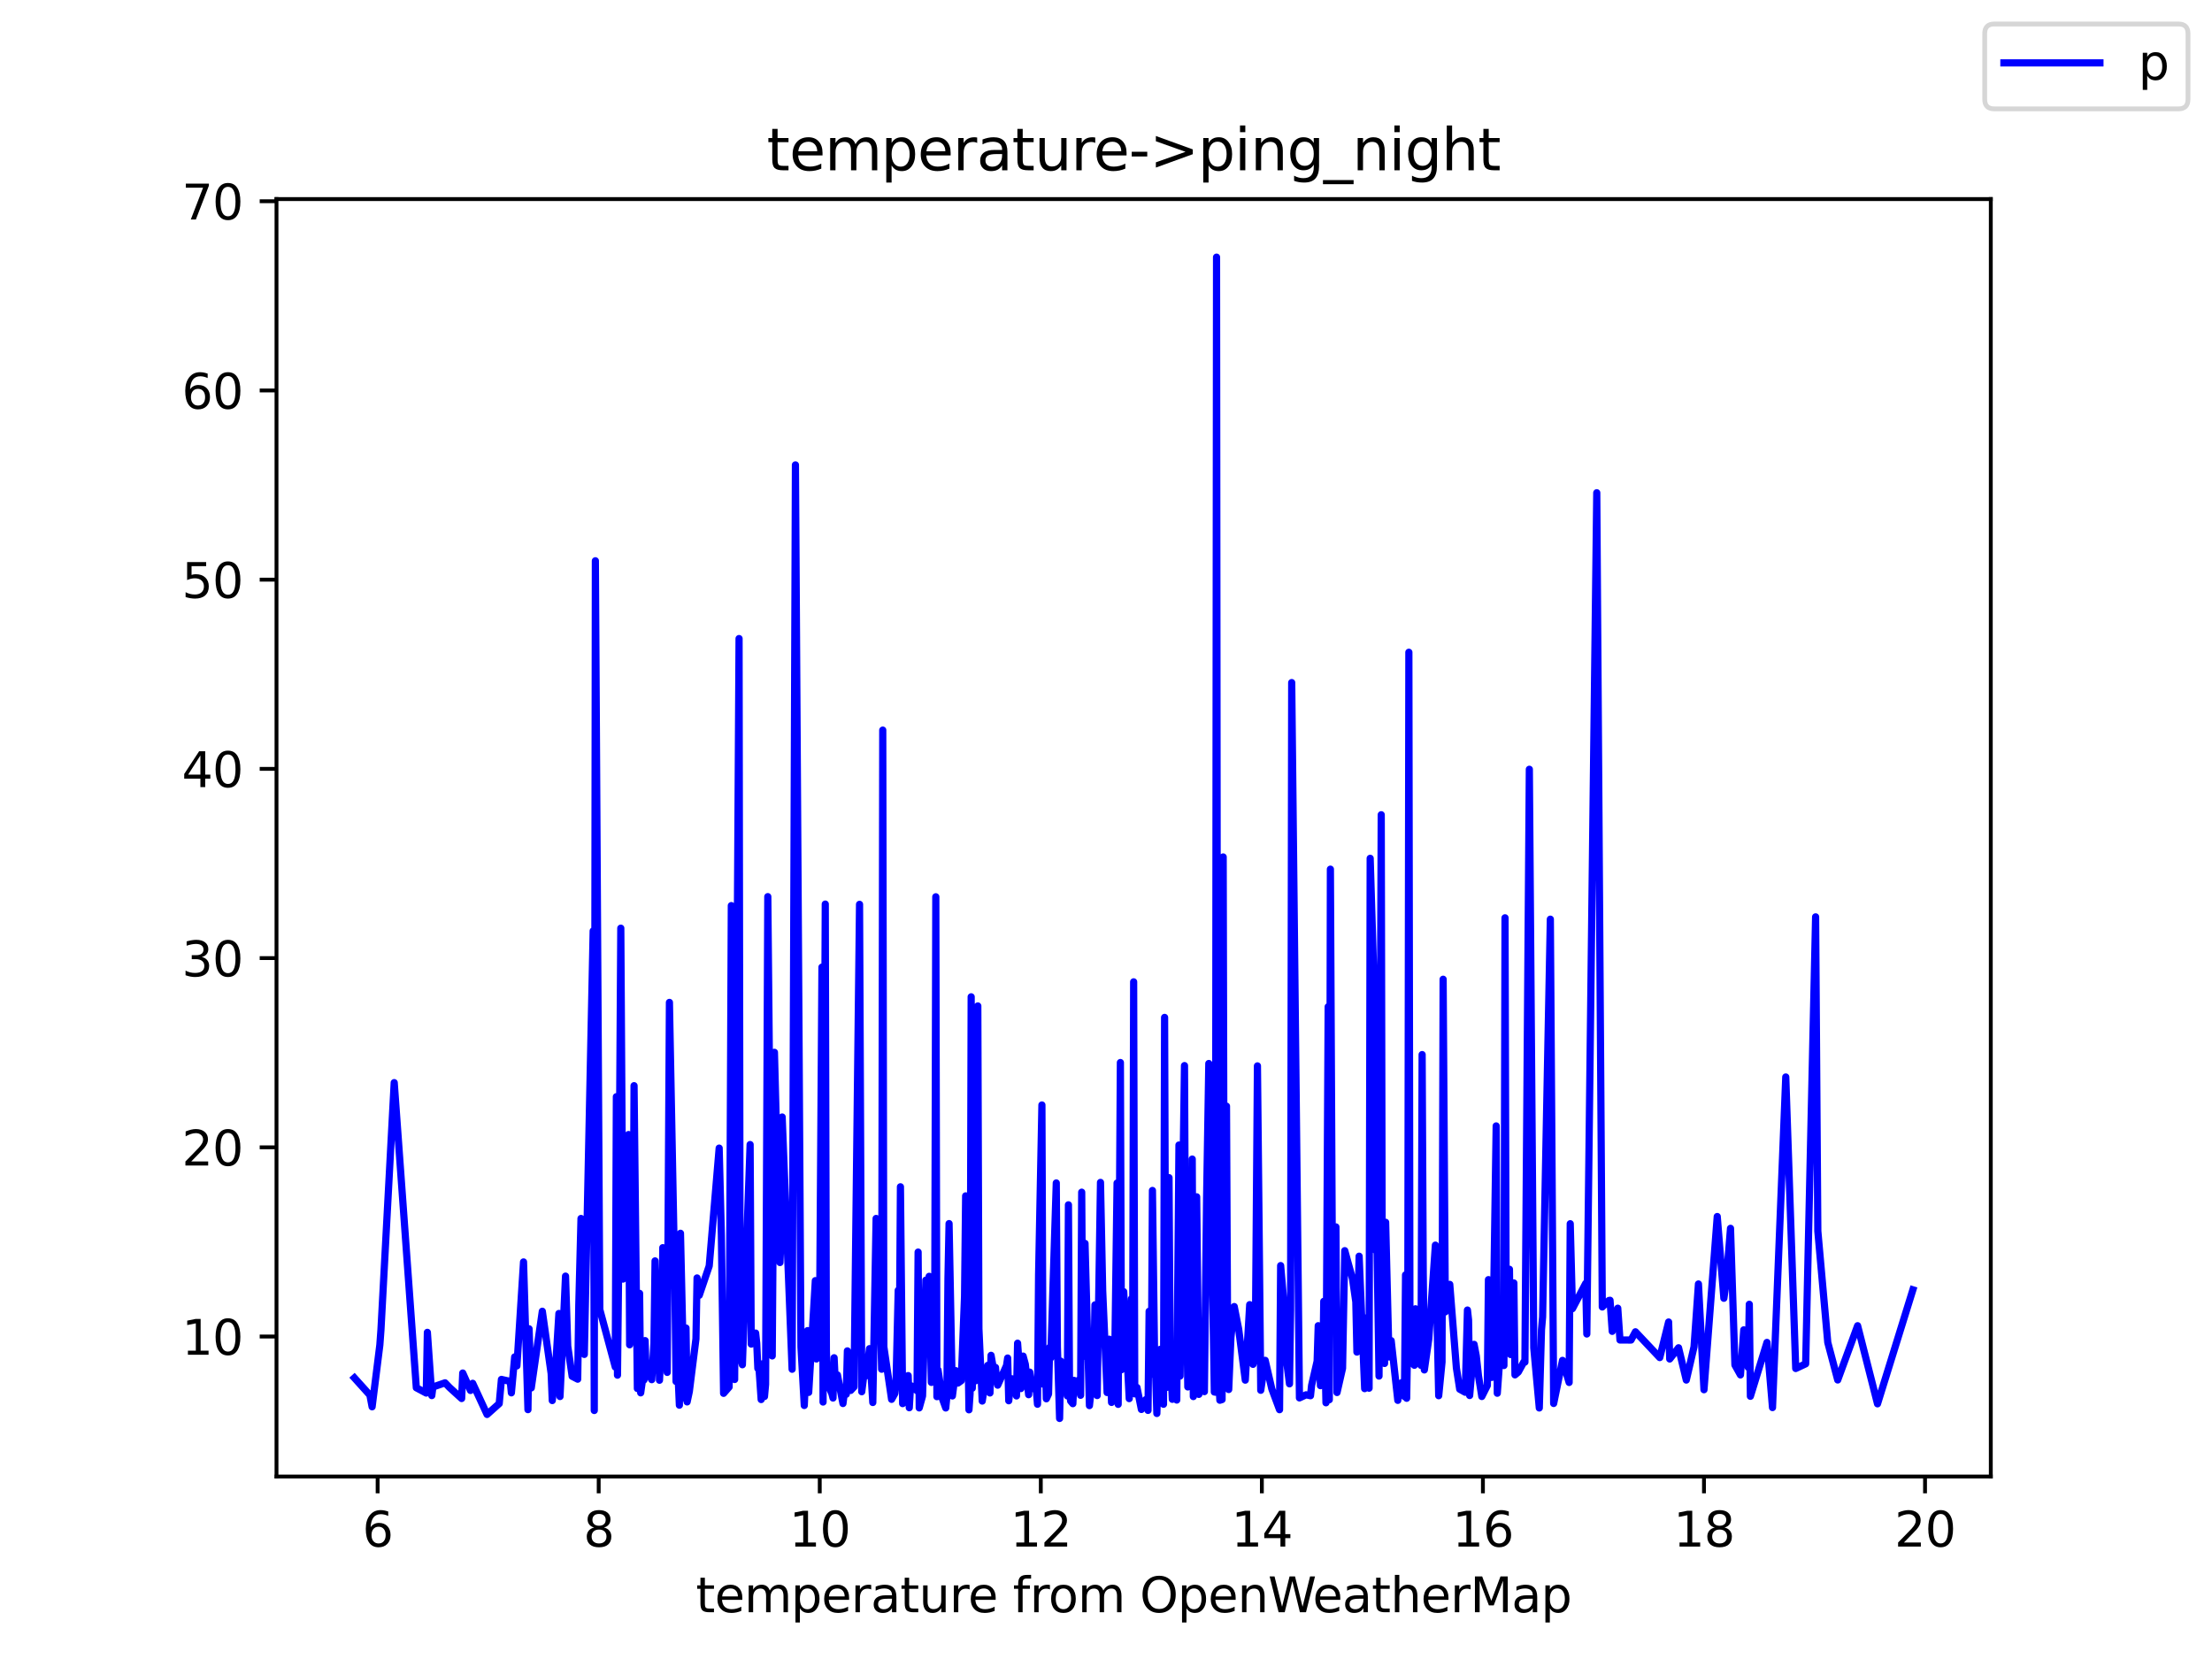 <?xml version="1.0" encoding="utf-8" standalone="no"?>
<!DOCTYPE svg PUBLIC "-//W3C//DTD SVG 1.1//EN"
  "http://www.w3.org/Graphics/SVG/1.1/DTD/svg11.dtd">
<svg height="345.6pt" version="1.1" viewBox="0 0 460.8 345.6" width="460.8pt" xmlns="http://www.w3.org/2000/svg" xmlns:xlink="http://www.w3.org/1999/xlink">
 <defs>
  <style type="text/css">*{stroke-linecap:butt;stroke-linejoin:round;}</style>
 </defs>
 <g id="figure_1">
  <g id="patch_1">
   <path d="M 0 345.6 
L 460.8 345.6 
L 460.8 0 
L 0 0 
z
" style="fill:#ffffff;"/>
  </g>
  <g id="axes_1">
   <g id="patch_2">
    <path d="M 57.6 307.584 
L 414.72 307.584 
L 414.72 41.472 
L 57.6 41.472 
z
" style="fill:#ffffff;"/>
   </g>
   <g id="matplotlib.axis_1">
    <g id="xtick_1">
     <g id="line2d_1">
      <defs>
       <path d="M 0 0 
L 0 3.5 
" id="m5dd151a256" style="stroke:#000000;stroke-width:0.8;"/>
      </defs>
      <g>
       <use style="stroke:#000000;stroke-width:0.8;" x="78.668" xlink:href="#m5dd151a256" y="307.584"/>
      </g>
     </g>
     <g id="text_1">
      <!-- 6 -->
      <g transform="translate(75.487 322.182)scale(0.1 -0.1)">
       <defs>
        <path d="M 2113 2584 
Q 1688 2584 1439 2293 
Q 1191 2003 1191 1497 
Q 1191 994 1439 701 
Q 1688 409 2113 409 
Q 2538 409 2786 701 
Q 3034 994 3034 1497 
Q 3034 2003 2786 2293 
Q 2538 2584 2113 2584 
z
M 3366 4563 
L 3366 3988 
Q 3128 4100 2886 4159 
Q 2644 4219 2406 4219 
Q 1781 4219 1451 3797 
Q 1122 3375 1075 2522 
Q 1259 2794 1537 2939 
Q 1816 3084 2150 3084 
Q 2853 3084 3261 2657 
Q 3669 2231 3669 1497 
Q 3669 778 3244 343 
Q 2819 -91 2113 -91 
Q 1303 -91 875 529 
Q 447 1150 447 2328 
Q 447 3434 972 4092 
Q 1497 4750 2381 4750 
Q 2619 4750 2861 4703 
Q 3103 4656 3366 4563 
z
" id="DejaVuSans-36" transform="scale(0.016)"/>
       </defs>
       <use xlink:href="#DejaVuSans-36"/>
      </g>
     </g>
    </g>
    <g id="xtick_2">
     <g id="line2d_2">
      <g>
       <use style="stroke:#000000;stroke-width:0.8;" x="124.718" xlink:href="#m5dd151a256" y="307.584"/>
      </g>
     </g>
     <g id="text_2">
      <!-- 8 -->
      <g transform="translate(121.537 322.182)scale(0.1 -0.1)">
       <defs>
        <path d="M 2034 2216 
Q 1584 2216 1326 1975 
Q 1069 1734 1069 1313 
Q 1069 891 1326 650 
Q 1584 409 2034 409 
Q 2484 409 2743 651 
Q 3003 894 3003 1313 
Q 3003 1734 2745 1975 
Q 2488 2216 2034 2216 
z
M 1403 2484 
Q 997 2584 770 2862 
Q 544 3141 544 3541 
Q 544 4100 942 4425 
Q 1341 4750 2034 4750 
Q 2731 4750 3128 4425 
Q 3525 4100 3525 3541 
Q 3525 3141 3298 2862 
Q 3072 2584 2669 2484 
Q 3125 2378 3379 2068 
Q 3634 1759 3634 1313 
Q 3634 634 3220 271 
Q 2806 -91 2034 -91 
Q 1263 -91 848 271 
Q 434 634 434 1313 
Q 434 1759 690 2068 
Q 947 2378 1403 2484 
z
M 1172 3481 
Q 1172 3119 1398 2916 
Q 1625 2713 2034 2713 
Q 2441 2713 2670 2916 
Q 2900 3119 2900 3481 
Q 2900 3844 2670 4047 
Q 2441 4250 2034 4250 
Q 1625 4250 1398 4047 
Q 1172 3844 1172 3481 
z
" id="DejaVuSans-38" transform="scale(0.016)"/>
       </defs>
       <use xlink:href="#DejaVuSans-38"/>
      </g>
     </g>
    </g>
    <g id="xtick_3">
     <g id="line2d_3">
      <g>
       <use style="stroke:#000000;stroke-width:0.8;" x="170.769" xlink:href="#m5dd151a256" y="307.584"/>
      </g>
     </g>
     <g id="text_3">
      <!-- 10 -->
      <g transform="translate(164.406 322.182)scale(0.1 -0.1)">
       <defs>
        <path d="M 794 531 
L 1825 531 
L 1825 4091 
L 703 3866 
L 703 4441 
L 1819 4666 
L 2450 4666 
L 2450 531 
L 3481 531 
L 3481 0 
L 794 0 
L 794 531 
z
" id="DejaVuSans-31" transform="scale(0.016)"/>
        <path d="M 2034 4250 
Q 1547 4250 1301 3770 
Q 1056 3291 1056 2328 
Q 1056 1369 1301 889 
Q 1547 409 2034 409 
Q 2525 409 2770 889 
Q 3016 1369 3016 2328 
Q 3016 3291 2770 3770 
Q 2525 4250 2034 4250 
z
M 2034 4750 
Q 2819 4750 3233 4129 
Q 3647 3509 3647 2328 
Q 3647 1150 3233 529 
Q 2819 -91 2034 -91 
Q 1250 -91 836 529 
Q 422 1150 422 2328 
Q 422 3509 836 4129 
Q 1250 4750 2034 4750 
z
" id="DejaVuSans-30" transform="scale(0.016)"/>
       </defs>
       <use xlink:href="#DejaVuSans-31"/>
       <use x="63.623" xlink:href="#DejaVuSans-30"/>
      </g>
     </g>
    </g>
    <g id="xtick_4">
     <g id="line2d_4">
      <g>
       <use style="stroke:#000000;stroke-width:0.8;" x="216.819" xlink:href="#m5dd151a256" y="307.584"/>
      </g>
     </g>
     <g id="text_4">
      <!-- 12 -->
      <g transform="translate(210.456 322.182)scale(0.1 -0.1)">
       <defs>
        <path d="M 1228 531 
L 3431 531 
L 3431 0 
L 469 0 
L 469 531 
Q 828 903 1448 1529 
Q 2069 2156 2228 2338 
Q 2531 2678 2651 2914 
Q 2772 3150 2772 3378 
Q 2772 3750 2511 3984 
Q 2250 4219 1831 4219 
Q 1534 4219 1204 4116 
Q 875 4013 500 3803 
L 500 4441 
Q 881 4594 1212 4672 
Q 1544 4750 1819 4750 
Q 2544 4750 2975 4387 
Q 3406 4025 3406 3419 
Q 3406 3131 3298 2873 
Q 3191 2616 2906 2266 
Q 2828 2175 2409 1742 
Q 1991 1309 1228 531 
z
" id="DejaVuSans-32" transform="scale(0.016)"/>
       </defs>
       <use xlink:href="#DejaVuSans-31"/>
       <use x="63.623" xlink:href="#DejaVuSans-32"/>
      </g>
     </g>
    </g>
    <g id="xtick_5">
     <g id="line2d_5">
      <g>
       <use style="stroke:#000000;stroke-width:0.8;" x="262.869" xlink:href="#m5dd151a256" y="307.584"/>
      </g>
     </g>
     <g id="text_5">
      <!-- 14 -->
      <g transform="translate(256.507 322.182)scale(0.1 -0.1)">
       <defs>
        <path d="M 2419 4116 
L 825 1625 
L 2419 1625 
L 2419 4116 
z
M 2253 4666 
L 3047 4666 
L 3047 1625 
L 3713 1625 
L 3713 1100 
L 3047 1100 
L 3047 0 
L 2419 0 
L 2419 1100 
L 313 1100 
L 313 1709 
L 2253 4666 
z
" id="DejaVuSans-34" transform="scale(0.016)"/>
       </defs>
       <use xlink:href="#DejaVuSans-31"/>
       <use x="63.623" xlink:href="#DejaVuSans-34"/>
      </g>
     </g>
    </g>
    <g id="xtick_6">
     <g id="line2d_6">
      <g>
       <use style="stroke:#000000;stroke-width:0.8;" x="308.919" xlink:href="#m5dd151a256" y="307.584"/>
      </g>
     </g>
     <g id="text_6">
      <!-- 16 -->
      <g transform="translate(302.557 322.182)scale(0.1 -0.1)">
       <use xlink:href="#DejaVuSans-31"/>
       <use x="63.623" xlink:href="#DejaVuSans-36"/>
      </g>
     </g>
    </g>
    <g id="xtick_7">
     <g id="line2d_7">
      <g>
       <use style="stroke:#000000;stroke-width:0.8;" x="354.97" xlink:href="#m5dd151a256" y="307.584"/>
      </g>
     </g>
     <g id="text_7">
      <!-- 18 -->
      <g transform="translate(348.607 322.182)scale(0.1 -0.1)">
       <use xlink:href="#DejaVuSans-31"/>
       <use x="63.623" xlink:href="#DejaVuSans-38"/>
      </g>
     </g>
    </g>
    <g id="xtick_8">
     <g id="line2d_8">
      <g>
       <use style="stroke:#000000;stroke-width:0.8;" x="401.02" xlink:href="#m5dd151a256" y="307.584"/>
      </g>
     </g>
     <g id="text_8">
      <!-- 20 -->
      <g transform="translate(394.658 322.182)scale(0.1 -0.1)">
       <use xlink:href="#DejaVuSans-32"/>
       <use x="63.623" xlink:href="#DejaVuSans-30"/>
      </g>
     </g>
    </g>
    <g id="text_9">
     <!-- temperature from OpenWeatherMap -->
     <g transform="translate(144.964 335.861)scale(0.1 -0.1)">
      <defs>
       <path d="M 1172 4494 
L 1172 3500 
L 2356 3500 
L 2356 3053 
L 1172 3053 
L 1172 1153 
Q 1172 725 1289 603 
Q 1406 481 1766 481 
L 2356 481 
L 2356 0 
L 1766 0 
Q 1100 0 847 248 
Q 594 497 594 1153 
L 594 3053 
L 172 3053 
L 172 3500 
L 594 3500 
L 594 4494 
L 1172 4494 
z
" id="DejaVuSans-74" transform="scale(0.016)"/>
       <path d="M 3597 1894 
L 3597 1613 
L 953 1613 
Q 991 1019 1311 708 
Q 1631 397 2203 397 
Q 2534 397 2845 478 
Q 3156 559 3463 722 
L 3463 178 
Q 3153 47 2828 -22 
Q 2503 -91 2169 -91 
Q 1331 -91 842 396 
Q 353 884 353 1716 
Q 353 2575 817 3079 
Q 1281 3584 2069 3584 
Q 2775 3584 3186 3129 
Q 3597 2675 3597 1894 
z
M 3022 2063 
Q 3016 2534 2758 2815 
Q 2500 3097 2075 3097 
Q 1594 3097 1305 2825 
Q 1016 2553 972 2059 
L 3022 2063 
z
" id="DejaVuSans-65" transform="scale(0.016)"/>
       <path d="M 3328 2828 
Q 3544 3216 3844 3400 
Q 4144 3584 4550 3584 
Q 5097 3584 5394 3201 
Q 5691 2819 5691 2113 
L 5691 0 
L 5113 0 
L 5113 2094 
Q 5113 2597 4934 2840 
Q 4756 3084 4391 3084 
Q 3944 3084 3684 2787 
Q 3425 2491 3425 1978 
L 3425 0 
L 2847 0 
L 2847 2094 
Q 2847 2600 2669 2842 
Q 2491 3084 2119 3084 
Q 1678 3084 1418 2786 
Q 1159 2488 1159 1978 
L 1159 0 
L 581 0 
L 581 3500 
L 1159 3500 
L 1159 2956 
Q 1356 3278 1631 3431 
Q 1906 3584 2284 3584 
Q 2666 3584 2933 3390 
Q 3200 3197 3328 2828 
z
" id="DejaVuSans-6d" transform="scale(0.016)"/>
       <path d="M 1159 525 
L 1159 -1331 
L 581 -1331 
L 581 3500 
L 1159 3500 
L 1159 2969 
Q 1341 3281 1617 3432 
Q 1894 3584 2278 3584 
Q 2916 3584 3314 3078 
Q 3713 2572 3713 1747 
Q 3713 922 3314 415 
Q 2916 -91 2278 -91 
Q 1894 -91 1617 61 
Q 1341 213 1159 525 
z
M 3116 1747 
Q 3116 2381 2855 2742 
Q 2594 3103 2138 3103 
Q 1681 3103 1420 2742 
Q 1159 2381 1159 1747 
Q 1159 1113 1420 752 
Q 1681 391 2138 391 
Q 2594 391 2855 752 
Q 3116 1113 3116 1747 
z
" id="DejaVuSans-70" transform="scale(0.016)"/>
       <path d="M 2631 2963 
Q 2534 3019 2420 3045 
Q 2306 3072 2169 3072 
Q 1681 3072 1420 2755 
Q 1159 2438 1159 1844 
L 1159 0 
L 581 0 
L 581 3500 
L 1159 3500 
L 1159 2956 
Q 1341 3275 1631 3429 
Q 1922 3584 2338 3584 
Q 2397 3584 2469 3576 
Q 2541 3569 2628 3553 
L 2631 2963 
z
" id="DejaVuSans-72" transform="scale(0.016)"/>
       <path d="M 2194 1759 
Q 1497 1759 1228 1600 
Q 959 1441 959 1056 
Q 959 750 1161 570 
Q 1363 391 1709 391 
Q 2188 391 2477 730 
Q 2766 1069 2766 1631 
L 2766 1759 
L 2194 1759 
z
M 3341 1997 
L 3341 0 
L 2766 0 
L 2766 531 
Q 2569 213 2275 61 
Q 1981 -91 1556 -91 
Q 1019 -91 701 211 
Q 384 513 384 1019 
Q 384 1609 779 1909 
Q 1175 2209 1959 2209 
L 2766 2209 
L 2766 2266 
Q 2766 2663 2505 2880 
Q 2244 3097 1772 3097 
Q 1472 3097 1187 3025 
Q 903 2953 641 2809 
L 641 3341 
Q 956 3463 1253 3523 
Q 1550 3584 1831 3584 
Q 2591 3584 2966 3190 
Q 3341 2797 3341 1997 
z
" id="DejaVuSans-61" transform="scale(0.016)"/>
       <path d="M 544 1381 
L 544 3500 
L 1119 3500 
L 1119 1403 
Q 1119 906 1312 657 
Q 1506 409 1894 409 
Q 2359 409 2629 706 
Q 2900 1003 2900 1516 
L 2900 3500 
L 3475 3500 
L 3475 0 
L 2900 0 
L 2900 538 
Q 2691 219 2414 64 
Q 2138 -91 1772 -91 
Q 1169 -91 856 284 
Q 544 659 544 1381 
z
M 1991 3584 
L 1991 3584 
z
" id="DejaVuSans-75" transform="scale(0.016)"/>
       <path id="DejaVuSans-20" transform="scale(0.016)"/>
       <path d="M 2375 4863 
L 2375 4384 
L 1825 4384 
Q 1516 4384 1395 4259 
Q 1275 4134 1275 3809 
L 1275 3500 
L 2222 3500 
L 2222 3053 
L 1275 3053 
L 1275 0 
L 697 0 
L 697 3053 
L 147 3053 
L 147 3500 
L 697 3500 
L 697 3744 
Q 697 4328 969 4595 
Q 1241 4863 1831 4863 
L 2375 4863 
z
" id="DejaVuSans-66" transform="scale(0.016)"/>
       <path d="M 1959 3097 
Q 1497 3097 1228 2736 
Q 959 2375 959 1747 
Q 959 1119 1226 758 
Q 1494 397 1959 397 
Q 2419 397 2687 759 
Q 2956 1122 2956 1747 
Q 2956 2369 2687 2733 
Q 2419 3097 1959 3097 
z
M 1959 3584 
Q 2709 3584 3137 3096 
Q 3566 2609 3566 1747 
Q 3566 888 3137 398 
Q 2709 -91 1959 -91 
Q 1206 -91 779 398 
Q 353 888 353 1747 
Q 353 2609 779 3096 
Q 1206 3584 1959 3584 
z
" id="DejaVuSans-6f" transform="scale(0.016)"/>
       <path d="M 2522 4238 
Q 1834 4238 1429 3725 
Q 1025 3213 1025 2328 
Q 1025 1447 1429 934 
Q 1834 422 2522 422 
Q 3209 422 3611 934 
Q 4013 1447 4013 2328 
Q 4013 3213 3611 3725 
Q 3209 4238 2522 4238 
z
M 2522 4750 
Q 3503 4750 4090 4092 
Q 4678 3434 4678 2328 
Q 4678 1225 4090 567 
Q 3503 -91 2522 -91 
Q 1538 -91 948 565 
Q 359 1222 359 2328 
Q 359 3434 948 4092 
Q 1538 4750 2522 4750 
z
" id="DejaVuSans-4f" transform="scale(0.016)"/>
       <path d="M 3513 2113 
L 3513 0 
L 2938 0 
L 2938 2094 
Q 2938 2591 2744 2837 
Q 2550 3084 2163 3084 
Q 1697 3084 1428 2787 
Q 1159 2491 1159 1978 
L 1159 0 
L 581 0 
L 581 3500 
L 1159 3500 
L 1159 2956 
Q 1366 3272 1645 3428 
Q 1925 3584 2291 3584 
Q 2894 3584 3203 3211 
Q 3513 2838 3513 2113 
z
" id="DejaVuSans-6e" transform="scale(0.016)"/>
       <path d="M 213 4666 
L 850 4666 
L 1831 722 
L 2809 4666 
L 3519 4666 
L 4500 722 
L 5478 4666 
L 6119 4666 
L 4947 0 
L 4153 0 
L 3169 4050 
L 2175 0 
L 1381 0 
L 213 4666 
z
" id="DejaVuSans-57" transform="scale(0.016)"/>
       <path d="M 3513 2113 
L 3513 0 
L 2938 0 
L 2938 2094 
Q 2938 2591 2744 2837 
Q 2550 3084 2163 3084 
Q 1697 3084 1428 2787 
Q 1159 2491 1159 1978 
L 1159 0 
L 581 0 
L 581 4863 
L 1159 4863 
L 1159 2956 
Q 1366 3272 1645 3428 
Q 1925 3584 2291 3584 
Q 2894 3584 3203 3211 
Q 3513 2838 3513 2113 
z
" id="DejaVuSans-68" transform="scale(0.016)"/>
       <path d="M 628 4666 
L 1569 4666 
L 2759 1491 
L 3956 4666 
L 4897 4666 
L 4897 0 
L 4281 0 
L 4281 4097 
L 3078 897 
L 2444 897 
L 1241 4097 
L 1241 0 
L 628 0 
L 628 4666 
z
" id="DejaVuSans-4d" transform="scale(0.016)"/>
      </defs>
      <use xlink:href="#DejaVuSans-74"/>
      <use x="39.209" xlink:href="#DejaVuSans-65"/>
      <use x="100.732" xlink:href="#DejaVuSans-6d"/>
      <use x="198.145" xlink:href="#DejaVuSans-70"/>
      <use x="261.621" xlink:href="#DejaVuSans-65"/>
      <use x="323.145" xlink:href="#DejaVuSans-72"/>
      <use x="364.258" xlink:href="#DejaVuSans-61"/>
      <use x="425.537" xlink:href="#DejaVuSans-74"/>
      <use x="464.746" xlink:href="#DejaVuSans-75"/>
      <use x="528.125" xlink:href="#DejaVuSans-72"/>
      <use x="566.988" xlink:href="#DejaVuSans-65"/>
      <use x="628.512" xlink:href="#DejaVuSans-20"/>
      <use x="660.299" xlink:href="#DejaVuSans-66"/>
      <use x="695.504" xlink:href="#DejaVuSans-72"/>
      <use x="734.367" xlink:href="#DejaVuSans-6f"/>
      <use x="795.549" xlink:href="#DejaVuSans-6d"/>
      <use x="892.961" xlink:href="#DejaVuSans-20"/>
      <use x="924.748" xlink:href="#DejaVuSans-4f"/>
      <use x="1003.459" xlink:href="#DejaVuSans-70"/>
      <use x="1066.936" xlink:href="#DejaVuSans-65"/>
      <use x="1128.459" xlink:href="#DejaVuSans-6e"/>
      <use x="1191.838" xlink:href="#DejaVuSans-57"/>
      <use x="1284.84" xlink:href="#DejaVuSans-65"/>
      <use x="1346.363" xlink:href="#DejaVuSans-61"/>
      <use x="1407.643" xlink:href="#DejaVuSans-74"/>
      <use x="1446.852" xlink:href="#DejaVuSans-68"/>
      <use x="1510.23" xlink:href="#DejaVuSans-65"/>
      <use x="1571.754" xlink:href="#DejaVuSans-72"/>
      <use x="1612.867" xlink:href="#DejaVuSans-4d"/>
      <use x="1699.146" xlink:href="#DejaVuSans-61"/>
      <use x="1760.426" xlink:href="#DejaVuSans-70"/>
     </g>
    </g>
   </g>
   <g id="matplotlib.axis_2">
    <g id="ytick_1">
     <g id="line2d_9">
      <defs>
       <path d="M 0 0 
L -3.5 0 
" id="m2b9084ddfb" style="stroke:#000000;stroke-width:0.8;"/>
      </defs>
      <g>
       <use style="stroke:#000000;stroke-width:0.8;" x="57.6" xlink:href="#m2b9084ddfb" y="278.421"/>
      </g>
     </g>
     <g id="text_10">
      <!-- 10 -->
      <g transform="translate(37.875 282.22)scale(0.1 -0.1)">
       <use xlink:href="#DejaVuSans-31"/>
       <use x="63.623" xlink:href="#DejaVuSans-30"/>
      </g>
     </g>
    </g>
    <g id="ytick_2">
     <g id="line2d_10">
      <g>
       <use style="stroke:#000000;stroke-width:0.8;" x="57.6" xlink:href="#m2b9084ddfb" y="239.004"/>
      </g>
     </g>
     <g id="text_11">
      <!-- 20 -->
      <g transform="translate(37.875 242.803)scale(0.1 -0.1)">
       <use xlink:href="#DejaVuSans-32"/>
       <use x="63.623" xlink:href="#DejaVuSans-30"/>
      </g>
     </g>
    </g>
    <g id="ytick_3">
     <g id="line2d_11">
      <g>
       <use style="stroke:#000000;stroke-width:0.8;" x="57.6" xlink:href="#m2b9084ddfb" y="199.587"/>
      </g>
     </g>
     <g id="text_12">
      <!-- 30 -->
      <g transform="translate(37.875 203.386)scale(0.1 -0.1)">
       <defs>
        <path d="M 2597 2516 
Q 3050 2419 3304 2112 
Q 3559 1806 3559 1356 
Q 3559 666 3084 287 
Q 2609 -91 1734 -91 
Q 1441 -91 1130 -33 
Q 819 25 488 141 
L 488 750 
Q 750 597 1062 519 
Q 1375 441 1716 441 
Q 2309 441 2620 675 
Q 2931 909 2931 1356 
Q 2931 1769 2642 2001 
Q 2353 2234 1838 2234 
L 1294 2234 
L 1294 2753 
L 1863 2753 
Q 2328 2753 2575 2939 
Q 2822 3125 2822 3475 
Q 2822 3834 2567 4026 
Q 2313 4219 1838 4219 
Q 1578 4219 1281 4162 
Q 984 4106 628 3988 
L 628 4550 
Q 988 4650 1302 4700 
Q 1616 4750 1894 4750 
Q 2613 4750 3031 4423 
Q 3450 4097 3450 3541 
Q 3450 3153 3228 2886 
Q 3006 2619 2597 2516 
z
" id="DejaVuSans-33" transform="scale(0.016)"/>
       </defs>
       <use xlink:href="#DejaVuSans-33"/>
       <use x="63.623" xlink:href="#DejaVuSans-30"/>
      </g>
     </g>
    </g>
    <g id="ytick_4">
     <g id="line2d_12">
      <g>
       <use style="stroke:#000000;stroke-width:0.8;" x="57.6" xlink:href="#m2b9084ddfb" y="160.17"/>
      </g>
     </g>
     <g id="text_13">
      <!-- 40 -->
      <g transform="translate(37.875 163.97)scale(0.1 -0.1)">
       <use xlink:href="#DejaVuSans-34"/>
       <use x="63.623" xlink:href="#DejaVuSans-30"/>
      </g>
     </g>
    </g>
    <g id="ytick_5">
     <g id="line2d_13">
      <g>
       <use style="stroke:#000000;stroke-width:0.8;" x="57.6" xlink:href="#m2b9084ddfb" y="120.754"/>
      </g>
     </g>
     <g id="text_14">
      <!-- 50 -->
      <g transform="translate(37.875 124.553)scale(0.1 -0.1)">
       <defs>
        <path d="M 691 4666 
L 3169 4666 
L 3169 4134 
L 1269 4134 
L 1269 2991 
Q 1406 3038 1543 3061 
Q 1681 3084 1819 3084 
Q 2600 3084 3056 2656 
Q 3513 2228 3513 1497 
Q 3513 744 3044 326 
Q 2575 -91 1722 -91 
Q 1428 -91 1123 -41 
Q 819 9 494 109 
L 494 744 
Q 775 591 1075 516 
Q 1375 441 1709 441 
Q 2250 441 2565 725 
Q 2881 1009 2881 1497 
Q 2881 1984 2565 2268 
Q 2250 2553 1709 2553 
Q 1456 2553 1204 2497 
Q 953 2441 691 2322 
L 691 4666 
z
" id="DejaVuSans-35" transform="scale(0.016)"/>
       </defs>
       <use xlink:href="#DejaVuSans-35"/>
       <use x="63.623" xlink:href="#DejaVuSans-30"/>
      </g>
     </g>
    </g>
    <g id="ytick_6">
     <g id="line2d_14">
      <g>
       <use style="stroke:#000000;stroke-width:0.8;" x="57.6" xlink:href="#m2b9084ddfb" y="81.337"/>
      </g>
     </g>
     <g id="text_15">
      <!-- 60 -->
      <g transform="translate(37.875 85.136)scale(0.1 -0.1)">
       <use xlink:href="#DejaVuSans-36"/>
       <use x="63.623" xlink:href="#DejaVuSans-30"/>
      </g>
     </g>
    </g>
    <g id="ytick_7">
     <g id="line2d_15">
      <g>
       <use style="stroke:#000000;stroke-width:0.8;" x="57.6" xlink:href="#m2b9084ddfb" y="41.92"/>
      </g>
     </g>
     <g id="text_16">
      <!-- 70 -->
      <g transform="translate(37.875 45.72)scale(0.1 -0.1)">
       <defs>
        <path d="M 525 4666 
L 3525 4666 
L 3525 4397 
L 1831 0 
L 1172 0 
L 2766 4134 
L 525 4134 
L 525 4666 
z
" id="DejaVuSans-37" transform="scale(0.016)"/>
       </defs>
       <use xlink:href="#DejaVuSans-37"/>
       <use x="63.623" xlink:href="#DejaVuSans-30"/>
      </g>
     </g>
    </g>
   </g>
   <g id="line2d_16">
    <path clip-path="url(#p5e48f9ba3f)" d="M 73.833 287.045 
L 77.056 290.62 
L 77.517 293.06 
L 79.129 280.171 
L 79.359 277.029 
L 82.122 225.531 
L 86.727 289.095 
L 88.799 290.202 
L 89.029 277.553 
L 89.95 290.726 
L 90.181 288.937 
L 92.713 288.066 
L 93.634 289.028 
L 96.167 291.337 
L 96.397 286.024 
L 98.009 289.658 
L 98.47 288.168 
L 101.463 294.656 
L 103.996 292.39 
L 104.456 287.356 
L 106.298 287.774 
L 106.528 290.155 
L 107.219 282.666 
L 107.68 284.542 
L 109.061 262.883 
L 109.982 293.655 
L 110.212 276.808 
L 110.673 289.134 
L 112.975 273.158 
L 114.817 286.162 
L 115.048 291.763 
L 115.738 284.96 
L 116.429 273.624 
L 116.659 290.924 
L 117.811 265.839 
L 118.271 280.439 
L 119.192 286.71 
L 120.344 287.305 
L 120.574 271.783 
L 121.034 253.832 
L 121.725 282.149 
L 123.567 193.931 
L 123.797 293.832 
L 124.028 116.824 
L 124.949 272.796 
L 128.172 284.775 
L 128.402 228.464 
L 128.633 286.473 
L 128.863 265.512 
L 129.323 193.355 
L 129.784 266.458 
L 130.935 236.347 
L 131.165 280.147 
L 131.856 273.75 
L 132.086 226.17 
L 132.777 289.256 
L 133.238 269.43 
L 133.468 290.155 
L 133.928 286.879 
L 134.159 287.463 
L 134.389 279.272 
L 134.619 286.769 
L 134.849 285.693 
L 135.77 287.408 
L 136.231 279.93 
L 136.461 262.67 
L 136.691 271.787 
L 137.152 276.095 
L 137.382 287.53 
L 137.843 278.484 
L 138.073 259.91 
L 138.994 285.894 
L 139.454 208.819 
L 140.606 268.756 
L 140.836 287.794 
L 141.066 284.976 
L 141.296 287.51 
L 141.527 292.725 
L 141.757 256.915 
L 142.448 287.553 
L 142.678 291.302 
L 142.908 276.651 
L 143.138 292.043 
L 143.599 289.887 
L 144.98 278.894 
L 145.211 266.221 
L 145.671 269.832 
L 147.743 263.714 
L 149.816 239.173 
L 150.276 257.333 
L 150.737 290.257 
L 151.888 288.941 
L 152.348 188.653 
L 152.579 264.006 
L 153.039 287.376 
L 153.96 133.024 
L 154.19 282.437 
L 154.651 284.302 
L 156.263 238.428 
L 156.493 279.997 
L 157.414 277.703 
L 157.644 279.828 
L 157.875 285.074 
L 158.105 284.92 
L 158.565 291.55 
L 158.796 284.12 
L 159.256 290.924 
L 159.486 288.385 
L 159.947 186.785 
L 160.868 282.465 
L 161.328 219.217 
L 162.48 263.009 
L 162.71 257.459 
L 162.94 232.697 
L 165.012 285.24 
L 165.703 96.848 
L 166.854 280.581 
L 167.545 292.788 
L 168.236 277.191 
L 168.466 290.064 
L 169.848 266.781 
L 170.078 283.099 
L 170.538 268.838 
L 170.769 269.347 
L 171.229 201.471 
L 171.459 292.071 
L 171.92 188.338 
L 172.15 281.389 
L 172.38 288.16 
L 173.301 290.364 
L 173.532 291.235 
L 173.762 282.843 
L 173.992 287.64 
L 174.453 286.426 
L 175.604 292.378 
L 175.834 290.592 
L 176.295 290.447 
L 176.525 281.412 
L 176.985 283.608 
L 177.216 289.65 
L 177.906 288.909 
L 179.058 188.389 
L 179.518 289.922 
L 180.209 284.439 
L 180.439 286.603 
L 181.13 280.951 
L 181.821 292.169 
L 182.511 253.825 
L 183.432 275.33 
L 183.663 285.236 
L 183.893 152.094 
L 184.123 280.577 
L 185.735 291.507 
L 186.426 290.265 
L 186.656 288.16 
L 187.116 268.803 
L 187.347 280.36 
L 187.577 247.23 
L 188.037 292.402 
L 188.728 290.281 
L 189.189 286.56 
L 189.419 293.257 
L 189.649 289.26 
L 189.879 288.716 
L 191.031 289.717 
L 191.261 260.833 
L 191.491 293.292 
L 192.182 290.809 
L 192.873 266.674 
L 193.103 279.623 
L 193.563 265.882 
L 194.024 287.979 
L 194.715 276.879 
L 194.945 186.816 
L 195.175 290.951 
L 195.405 285.405 
L 196.326 291.408 
L 197.017 293.308 
L 197.248 290.951 
L 197.478 266.316 
L 197.708 254.897 
L 198.399 290.801 
L 199.09 285.527 
L 199.55 288.117 
L 200.241 287.628 
L 200.932 270.041 
L 201.162 249.122 
L 201.853 293.691 
L 202.083 290.368 
L 202.313 207.656 
L 202.543 289.197 
L 202.774 281.353 
L 203.234 287.644 
L 203.695 209.556 
L 203.925 276.804 
L 204.616 291.866 
L 205.767 284.432 
L 206.227 290.179 
L 206.458 282.339 
L 207.148 286.312 
L 207.379 284.861 
L 207.609 287.585 
L 207.839 288.559 
L 209.681 284.463 
L 209.911 282.902 
L 210.142 291.803 
L 210.602 287.21 
L 210.832 287.23 
L 211.753 290.801 
L 211.984 279.812 
L 212.674 289.264 
L 212.905 284.68 
L 213.135 282.5 
L 213.595 284.211 
L 214.286 290.541 
L 214.516 285.843 
L 214.977 288.838 
L 215.898 289.729 
L 216.128 292.528 
L 216.358 265.508 
L 217.049 230.186 
L 217.279 288.334 
L 217.51 288.306 
L 217.74 281.791 
L 217.97 291.393 
L 218.431 290.395 
L 218.661 280.679 
L 218.891 282.883 
L 220.042 246.43 
L 220.273 280.541 
L 220.733 295.488 
L 220.963 283.541 
L 221.654 284.991 
L 222.345 290.79 
L 222.575 250.987 
L 222.805 289.922 
L 223.036 291.862 
L 223.496 292.413 
L 223.726 287.557 
L 224.417 288.129 
L 224.647 287.546 
L 225.108 290.663 
L 225.338 248.354 
L 225.568 282.626 
L 226.029 259.02 
L 226.95 292.812 
L 227.871 284.479 
L 228.101 271.826 
L 228.562 290.719 
L 229.252 246.316 
L 229.713 268.921 
L 230.634 290.092 
L 231.094 278.988 
L 231.555 292.149 
L 231.785 290.025 
L 232.246 281.211 
L 232.706 246.45 
L 232.936 292.551 
L 233.397 221.345 
L 233.627 285.334 
L 234.088 269.075 
L 235.239 291.357 
L 235.699 270.549 
L 235.93 288.976 
L 236.16 204.534 
L 236.39 290.364 
L 236.851 289.032 
L 237.772 293.616 
L 238.463 292.398 
L 238.693 291.562 
L 239.153 293.813 
L 239.384 273.162 
L 239.844 286.296 
L 240.074 247.995 
L 240.535 283.734 
L 240.765 286.954 
L 240.995 294.455 
L 241.226 286.875 
L 241.686 281.097 
L 242.147 286.442 
L 242.377 292.536 
L 242.607 211.944 
L 242.837 280.364 
L 243.068 289.02 
L 243.528 245.326 
L 243.758 281.199 
L 244.219 291.503 
L 244.91 284.302 
L 245.14 291.657 
L 245.6 238.527 
L 245.831 286.659 
L 246.752 221.984 
L 246.982 270.699 
L 247.212 273.813 
L 247.442 288.925 
L 248.133 285.689 
L 248.363 241.456 
L 248.594 290.931 
L 248.824 286.363 
L 249.054 288.346 
L 249.284 249.315 
L 249.745 290.474 
L 250.436 276.505 
L 250.666 286.016 
L 250.896 289.903 
L 251.357 249.666 
L 251.817 221.546 
L 252.968 289.981 
L 253.199 290.025 
L 253.429 53.568 
L 253.659 284.735 
L 253.889 287.21 
L 254.12 291.696 
L 254.58 291.554 
L 254.81 178.519 
L 255.041 275.594 
L 255.501 230.431 
L 255.731 278.606 
L 255.962 289.461 
L 256.422 278.606 
L 257.113 272.177 
L 258.034 276.86 
L 259.415 287.51 
L 260.336 271.779 
L 260.567 281.684 
L 261.027 284.219 
L 261.488 282.587 
L 261.948 222.043 
L 262.639 289.623 
L 263.56 283.383 
L 264.941 289.335 
L 266.553 293.667 
L 266.783 263.643 
L 267.474 271.59 
L 267.935 282.883 
L 268.625 288.279 
L 268.856 272.938 
L 269.086 142.193 
L 270.698 291.211 
L 272.079 290.561 
L 273 290.754 
L 273.23 288.586 
L 274.382 283.553 
L 274.612 276.166 
L 275.072 288.657 
L 275.533 287.605 
L 275.763 271.093 
L 276.224 292.224 
L 276.684 209.713 
L 276.915 291.594 
L 277.145 181.065 
L 277.605 273.273 
L 277.836 275.858 
L 278.296 255.586 
L 278.526 290.088 
L 279.678 285.035 
L 280.138 260.537 
L 281.75 266.391 
L 282.441 271.199 
L 282.671 281.661 
L 283.131 261.688 
L 284.283 289.276 
L 284.513 274.554 
L 285.204 289.189 
L 285.434 178.803 
L 286.125 201.534 
L 286.585 260.478 
L 286.815 256.887 
L 287.276 286.659 
L 287.736 169.725 
L 287.967 276.871 
L 288.427 284.034 
L 288.657 254.629 
L 289.348 282.682 
L 289.809 279.28 
L 291.19 291.72 
L 291.42 288.389 
L 292.111 287.983 
L 292.572 290.924 
L 292.802 265.583 
L 293.032 291.286 
L 293.262 278.235 
L 293.493 135.878 
L 293.723 283.426 
L 294.644 284.412 
L 294.874 272.646 
L 295.565 274.845 
L 295.795 274.246 
L 296.025 284.439 
L 296.256 219.69 
L 296.486 265.177 
L 296.716 285.382 
L 297.637 278.953 
L 299.019 259.382 
L 299.709 290.754 
L 300.4 283.734 
L 300.63 203.994 
L 301.091 273.285 
L 302.012 267.561 
L 303.393 284.972 
L 304.084 289.394 
L 305.235 290.033 
L 305.696 272.906 
L 305.926 274.968 
L 306.156 290.711 
L 307.077 280.052 
L 307.538 282.465 
L 307.998 286.647 
L 308.689 290.916 
L 309.84 288.618 
L 310.071 266.572 
L 310.301 272.078 
L 310.761 286.946 
L 310.992 281.18 
L 311.682 234.55 
L 311.913 290.238 
L 312.603 280.726 
L 312.834 280.565 
L 313.294 284.463 
L 313.524 191.195 
L 313.755 270.6 
L 314.445 264.412 
L 314.676 282.173 
L 315.366 267.262 
L 315.597 286.41 
L 316.288 285.819 
L 317.439 283.714 
L 317.669 283.758 
L 318.59 160.253 
L 319.511 280.782 
L 320.662 293.308 
L 321.123 276.994 
L 321.353 274.337 
L 322.965 191.483 
L 323.656 292.37 
L 325.498 283.391 
L 326.879 287.991 
L 327.109 254.924 
L 327.57 272.622 
L 330.333 267.352 
L 330.563 277.896 
L 332.635 102.65 
L 333.787 272.264 
L 335.168 270.916 
L 335.398 270.872 
L 335.859 277.344 
L 337.01 272.524 
L 337.471 279.146 
L 339.773 279.154 
L 340.694 277.439 
L 345.76 282.808 
L 347.602 275.397 
L 347.832 283.103 
L 349.674 280.766 
L 351.286 287.49 
L 352.897 280.565 
L 353.818 267.475 
L 354.97 289.505 
L 357.733 253.422 
L 359.114 270.454 
L 359.575 267.277 
L 360.496 255.882 
L 361.417 284.353 
L 362.568 286.422 
L 363.259 277.033 
L 364.18 284.842 
L 364.41 271.704 
L 364.64 290.872 
L 368.094 279.65 
L 369.245 293.225 
L 372.008 224.357 
L 374.081 285.082 
L 376.153 284.112 
L 378.225 190.998 
L 378.686 256.454 
L 380.758 279.65 
L 382.83 287.475 
L 386.975 276.17 
L 391.119 292.441 
L 398.487 268.689 
L 398.487 268.689 
" style="fill:none;stroke:#0000ff;stroke-linecap:square;stroke-width:1.5;"/>
   </g>
   <g id="patch_3">
    <path d="M 57.6 307.584 
L 57.6 41.472 
" style="fill:none;stroke:#000000;stroke-linecap:square;stroke-linejoin:miter;stroke-width:0.8;"/>
   </g>
   <g id="patch_4">
    <path d="M 414.72 307.584 
L 414.72 41.472 
" style="fill:none;stroke:#000000;stroke-linecap:square;stroke-linejoin:miter;stroke-width:0.8;"/>
   </g>
   <g id="patch_5">
    <path d="M 57.6 307.584 
L 414.72 307.584 
" style="fill:none;stroke:#000000;stroke-linecap:square;stroke-linejoin:miter;stroke-width:0.8;"/>
   </g>
   <g id="patch_6">
    <path d="M 57.6 41.472 
L 414.72 41.472 
" style="fill:none;stroke:#000000;stroke-linecap:square;stroke-linejoin:miter;stroke-width:0.8;"/>
   </g>
   <g id="text_17">
    <!-- temperature-&gt;ping_night -->
    <g transform="translate(159.736 35.472)scale(0.12 -0.12)">
     <defs>
      <path d="M 313 2009 
L 1997 2009 
L 1997 1497 
L 313 1497 
L 313 2009 
z
" id="DejaVuSans-2d" transform="scale(0.016)"/>
      <path d="M 678 3150 
L 678 3719 
L 4684 2266 
L 4684 1747 
L 678 294 
L 678 863 
L 3897 2003 
L 678 3150 
z
" id="DejaVuSans-3e" transform="scale(0.016)"/>
      <path d="M 603 3500 
L 1178 3500 
L 1178 0 
L 603 0 
L 603 3500 
z
M 603 4863 
L 1178 4863 
L 1178 4134 
L 603 4134 
L 603 4863 
z
" id="DejaVuSans-69" transform="scale(0.016)"/>
      <path d="M 2906 1791 
Q 2906 2416 2648 2759 
Q 2391 3103 1925 3103 
Q 1463 3103 1205 2759 
Q 947 2416 947 1791 
Q 947 1169 1205 825 
Q 1463 481 1925 481 
Q 2391 481 2648 825 
Q 2906 1169 2906 1791 
z
M 3481 434 
Q 3481 -459 3084 -895 
Q 2688 -1331 1869 -1331 
Q 1566 -1331 1297 -1286 
Q 1028 -1241 775 -1147 
L 775 -588 
Q 1028 -725 1275 -790 
Q 1522 -856 1778 -856 
Q 2344 -856 2625 -561 
Q 2906 -266 2906 331 
L 2906 616 
Q 2728 306 2450 153 
Q 2172 0 1784 0 
Q 1141 0 747 490 
Q 353 981 353 1791 
Q 353 2603 747 3093 
Q 1141 3584 1784 3584 
Q 2172 3584 2450 3431 
Q 2728 3278 2906 2969 
L 2906 3500 
L 3481 3500 
L 3481 434 
z
" id="DejaVuSans-67" transform="scale(0.016)"/>
      <path d="M 3263 -1063 
L 3263 -1509 
L -63 -1509 
L -63 -1063 
L 3263 -1063 
z
" id="DejaVuSans-5f" transform="scale(0.016)"/>
     </defs>
     <use xlink:href="#DejaVuSans-74"/>
     <use x="39.209" xlink:href="#DejaVuSans-65"/>
     <use x="100.732" xlink:href="#DejaVuSans-6d"/>
     <use x="198.145" xlink:href="#DejaVuSans-70"/>
     <use x="261.621" xlink:href="#DejaVuSans-65"/>
     <use x="323.145" xlink:href="#DejaVuSans-72"/>
     <use x="364.258" xlink:href="#DejaVuSans-61"/>
     <use x="425.537" xlink:href="#DejaVuSans-74"/>
     <use x="464.746" xlink:href="#DejaVuSans-75"/>
     <use x="528.125" xlink:href="#DejaVuSans-72"/>
     <use x="566.988" xlink:href="#DejaVuSans-65"/>
     <use x="628.512" xlink:href="#DejaVuSans-2d"/>
     <use x="664.596" xlink:href="#DejaVuSans-3e"/>
     <use x="748.385" xlink:href="#DejaVuSans-70"/>
     <use x="811.861" xlink:href="#DejaVuSans-69"/>
     <use x="839.645" xlink:href="#DejaVuSans-6e"/>
     <use x="903.023" xlink:href="#DejaVuSans-67"/>
     <use x="966.5" xlink:href="#DejaVuSans-5f"/>
     <use x="1016.5" xlink:href="#DejaVuSans-6e"/>
     <use x="1079.879" xlink:href="#DejaVuSans-69"/>
     <use x="1107.662" xlink:href="#DejaVuSans-67"/>
     <use x="1171.139" xlink:href="#DejaVuSans-68"/>
     <use x="1234.518" xlink:href="#DejaVuSans-74"/>
    </g>
   </g>
  </g>
  <g id="legend_1">
   <g id="patch_7">
    <path d="M 415.452 22.678 
L 453.8 22.678 
Q 455.8 22.678 455.8 20.678 
L 455.8 7 
Q 455.8 5 453.8 5 
L 415.452 5 
Q 413.452 5 413.452 7 
L 413.452 20.678 
Q 413.452 22.678 415.452 22.678 
z
" style="fill:#ffffff;opacity:0.8;stroke:#cccccc;stroke-linejoin:miter;"/>
   </g>
   <g id="line2d_17">
    <path d="M 417.452 13.098 
L 437.452 13.098 
" style="fill:none;stroke:#0000ff;stroke-linecap:square;stroke-width:1.5;"/>
   </g>
   <g id="line2d_18"/>
   <g id="text_18">
    <!-- p -->
    <g transform="translate(445.452 16.598)scale(0.1 -0.1)">
     <use xlink:href="#DejaVuSans-70"/>
    </g>
   </g>
  </g>
 </g>
 <defs>
  <clipPath id="p5e48f9ba3f">
   <rect height="266.112" width="357.12" x="57.6" y="41.472"/>
  </clipPath>
 </defs>
</svg>
